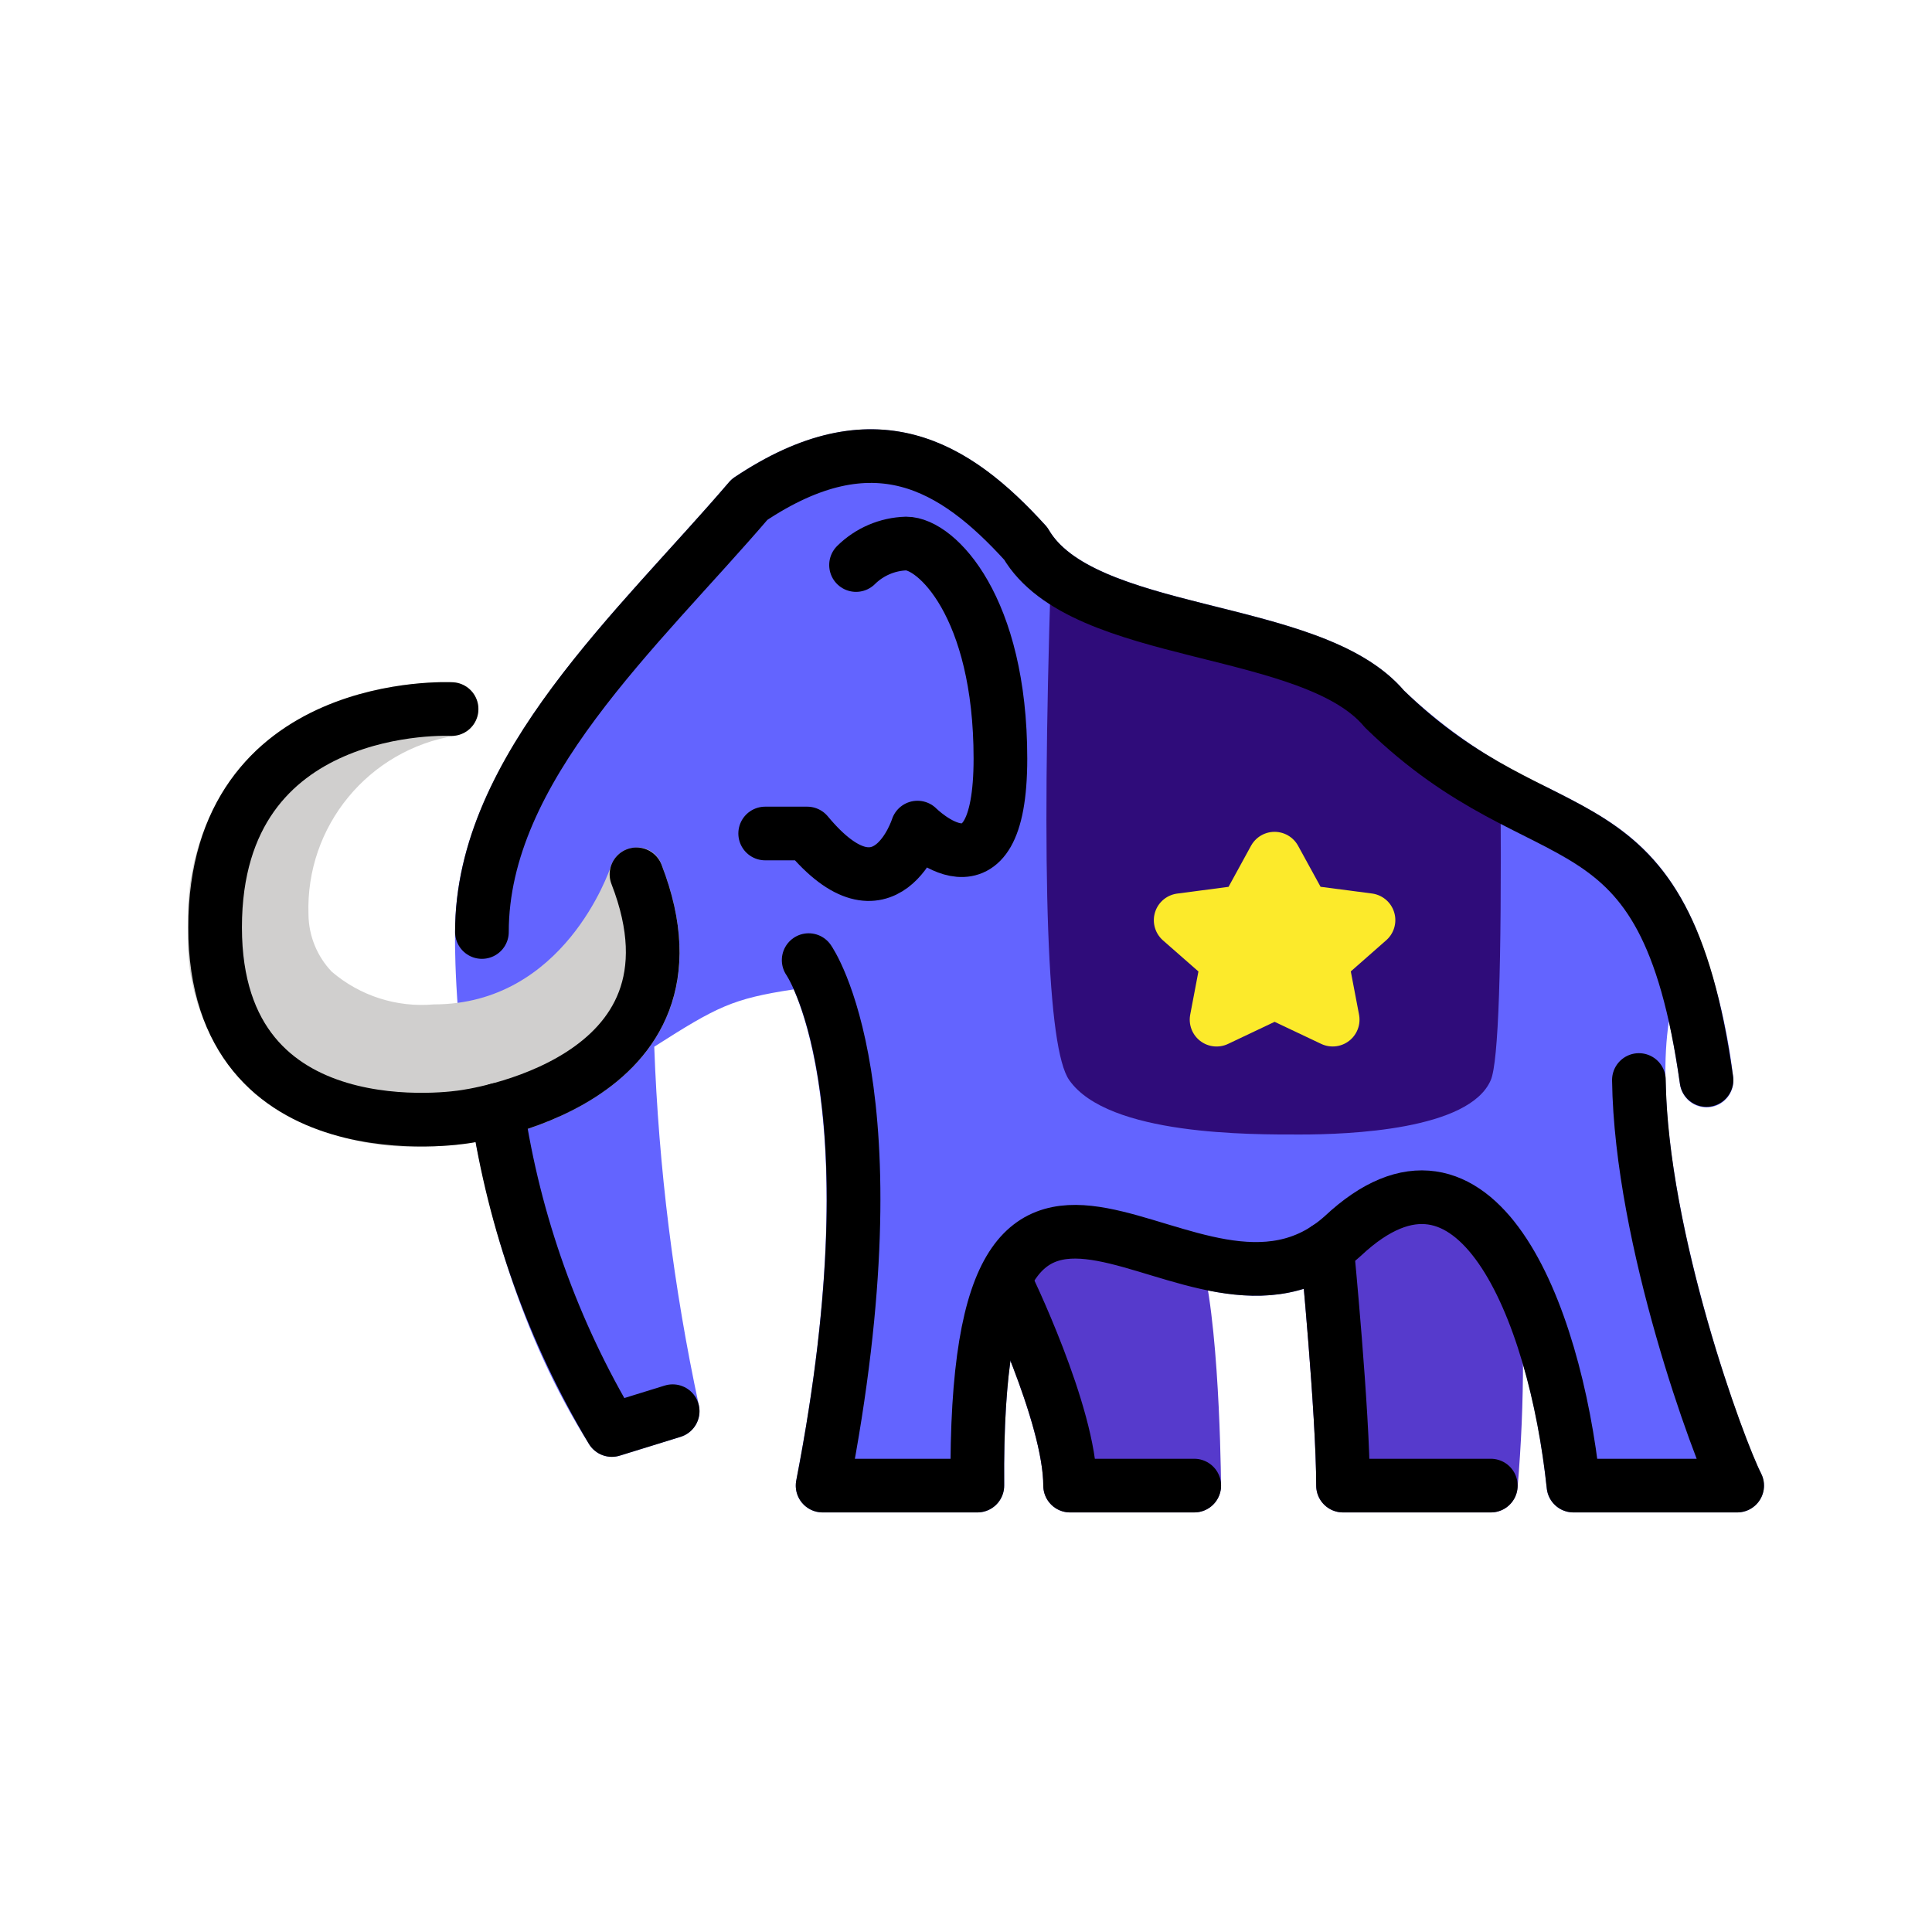 <?xml version="1.0" encoding="UTF-8"?>
<svg width="72px" height="72px" viewBox="0 0 72 72" version="1.1" xmlns="http://www.w3.org/2000/svg" xmlns:xlink="http://www.w3.org/1999/xlink">
    <title>Artboard</title>
    <g id="Artboard" stroke="none" stroke-width="1" fill="none" fill-rule="evenodd">
        <g id="Group" transform="translate(7, 16)">
            <g id="mammoth">
                <g id="color" fill-rule="nonzero">
                    <path d="M57.739,40.364 L51.638,40.364 C51.126,40.364 50.697,39.978 50.644,39.469 C50.109,34.423 48.434,30.417 46.571,29.724 C45.764,29.421 44.805,29.78 43.729,30.79 C41.15,33.115 38.185,32.218 35.804,31.501 C34.203,31.017 32.821,30.598 32.015,31.205 C30.919,32.025 30.384,34.767 30.423,39.355 C30.425,39.621 30.321,39.878 30.133,40.068 C29.946,40.257 29.69,40.364 29.423,40.364 L23.655,40.364 C23.357,40.364 23.074,40.23 22.884,40 C22.694,39.77 22.617,39.467 22.674,39.174 C24.9,27.716 23.266,22.441 22.578,20.872 C20.29,21.219 19.722,21.516 17.382,23.008 C17.545,27.505 18.102,31.979 19.046,36.379 C19.156,36.886 18.86,37.392 18.364,37.546 L16.098,38.247 C15.666,38.381 15.199,38.209 14.957,37.827 C9.789,29.669 9.95,19.156 9.959,18.712 C9.959,13.285 14.194,8.61 17.931,4.485 C18.703,3.633 19.463,2.794 20.171,1.966 C20.23,1.896 20.299,1.836 20.375,1.785 C25.865,-1.891 29.455,0.816 31.966,3.584 C32.013,3.635 32.054,3.691 32.089,3.752 C32.979,5.275 35.694,5.954 38.32,6.61 C41.026,7.286 43.823,7.985 45.324,9.737 C46.894,11.23 48.702,12.451 50.673,13.349 C52.927,14.482 54.852,15.45 56.189,18.568 C56.199,18.59 56.208,18.613 56.217,18.635 C56.905,20.394 57.365,22.234 57.586,24.109 C57.644,24.466 57.504,24.827 57.22,25.052 C56.936,25.277 56.553,25.331 56.219,25.193 C55.884,25.056 55.65,24.748 55.606,24.388 C55.483,23.52 55.346,22.748 55.195,22.057 C54.355,27.566 57.804,37.294 58.63,38.909 C58.788,39.219 58.774,39.589 58.592,39.886 C58.41,40.182 58.088,40.364 57.739,40.364 L57.739,40.364 Z" id="Path" fill="#6364FF"></path>
                    <path d="M37.505,40.364 L32.88,40.364 C32.615,40.364 32.36,40.259 32.173,40.071 C31.985,39.884 31.88,39.629 31.88,39.364 C31.88,37.377 30.218,33.537 29.577,32.224 C29.335,31.728 29.541,31.129 30.037,30.887 C30.533,30.644 35.73,30.027 36.233,29.798 C36.474,29.687 36.749,29.678 36.998,29.771 C37.246,29.864 37.448,30.052 37.557,30.294 C38.385,32.114 38.492,38.159 38.505,39.353 C38.508,39.62 38.404,39.877 38.216,40.067 C38.028,40.257 37.772,40.363 37.505,40.363 L37.505,40.364 Z" id="Path" fill="#563ACC"></path>
                    <path d="M48.558,40.364 L43.051,40.364 C42.786,40.364 42.531,40.259 42.344,40.071 C42.156,39.884 42.051,39.629 42.051,39.364 C42.051,36.73 41.465,30.675 41.459,30.615 C41.406,30.065 41.808,29.577 42.358,29.523 C42.924,29.476 47.855,29.134 48.4,29.047 C48.945,28.961 49.457,29.332 49.545,29.877 C49.826,33.059 49.829,36.26 49.555,39.443 C49.514,39.963 49.08,40.364 48.558,40.364 L48.558,40.364 Z" id="Path" fill="#563ACC"></path>
                    <path d="M8.71,26.729 C6.487,26.812 4.304,26.122 2.532,24.778 C0.792,23.196 -0.134,20.908 0.016,18.56 C-0.112,16.107 0.806,13.715 2.541,11.976 C5.43,9.232 9.696,9.419 9.879,9.426 C10.393,9.452 10.803,9.864 10.827,10.378 C10.851,10.892 10.481,11.34 9.972,11.414 C6.731,11.94 4.385,14.792 4.496,18.074 C4.503,18.871 4.813,19.636 5.363,20.212 C6.417,21.114 7.789,21.554 9.17,21.431 C14.009,21.431 15.7,16.482 15.77,16.271 C15.902,15.87 16.272,15.596 16.694,15.585 C17.121,15.554 17.514,15.815 17.652,16.22 C18.604,18.67 18.549,20.811 17.49,22.586 C15.487,25.943 10.614,26.589 10.408,26.614 C9.846,26.695 9.278,26.733 8.71,26.729 Z" id="Path" fill="#D0CFCE"></path>
                </g>
                <g id="line" transform="translate(1.016, 0.997)">
                    <path d="M15.704,15.586 C18.755,23.438 9.267,24.625 9.267,24.625 C9.267,24.625 0,26.15 0,17.563 C0,8.976 8.813,9.428 8.813,9.428" id="Path" stroke="#000000" stroke-width="2" stroke-linecap="round" stroke-linejoin="round"></path>
                    <path d="M23.886,4.06 C24.386,3.566 25.054,3.28 25.756,3.259 C26.878,3.259 29.267,5.609 29.267,11.273 C29.267,16.936 26.176,13.845 26.176,13.845 C26.176,13.845 24.993,17.595 22.065,14.065 L20.5,14.065" id="Path" stroke="#000000" stroke-width="2" stroke-linecap="round" stroke-linejoin="round"></path>
                    <path d="M31.148,4.386 C30.786,15.795 31.013,22.084 31.829,23.252 C33.28,25.331 38.636,25.283 40.439,25.283 C42.241,25.283 46.749,25.115 47.542,23.252 C47.828,22.58 47.949,19.034 47.907,12.613 L39.904,7.477 L31.148,4.386 Z" id="blanket" fill="#2F0C7A"></path>
                    <path d="M9.944,17.736 C9.944,11.611 15.798,6.433 19.915,1.619 C24.552,-1.483 27.546,0.322 30.21,3.259 C32.313,6.863 40.883,6.204 43.577,9.424 C49.665,15.361 53.999,12.074 55.58,23.252" id="Path" stroke="#000000" stroke-width="2" stroke-linecap="round" stroke-linejoin="round"></path>
                    <path d="M17.052,35.594 L14.786,36.295 C12.599,32.635 11.151,28.581 10.522,24.364" id="Path" stroke="#000000" stroke-width="2" stroke-linecap="round" stroke-linejoin="round"></path>
                    <path d="M53.061,23.252 C53.143,29.199 56.037,37.026 56.724,38.367 L50.622,38.367 C49.924,31.786 46.949,24.454 42.029,29.063 C36.422,34.118 28.258,20.768 28.407,38.367 L22.64,38.367 C25.512,23.585 22.121,18.784 22.121,18.784" id="Path" stroke="#000000" stroke-width="2" stroke-linecap="round" stroke-linejoin="round"></path>
                    <path d="M29.46,30.789 C29.46,30.789 31.864,35.709 31.864,38.367 L36.49,38.367" id="Path" stroke="#000000" stroke-width="2" stroke-linecap="round" stroke-linejoin="round"></path>
                    <path d="M41.439,29.522 C41.439,29.522 42.035,35.654 42.035,38.367 L47.542,38.367" id="Path" stroke="#000000" stroke-width="2" stroke-linecap="round" stroke-linejoin="round"></path>
                </g>
            </g>
            <g id="star" transform="translate(37, 16)">
                <g id="color" fill="#FCEA2B" fill-rule="nonzero">
                    <polygon id="Path" points="3.499 0 2.418 1.975 0 2.293 1.751 3.829 1.338 6 3.501 4.974 5.665 5.999 5.251 3.828 7 2.29 4.581 1.974"></polygon>
                </g>
                <g id="line" stroke="#FCEA2B" stroke-linecap="round" stroke-linejoin="round" stroke-width="2">
                    <polygon id="Path" points="3.499 0 2.418 1.975 0 2.293 1.751 3.829 1.338 6 3.501 4.974 5.665 5.999 5.251 3.828 7 2.29 4.581 1.974"></polygon>
                </g>
            </g>
        </g>
    </g>
</svg>